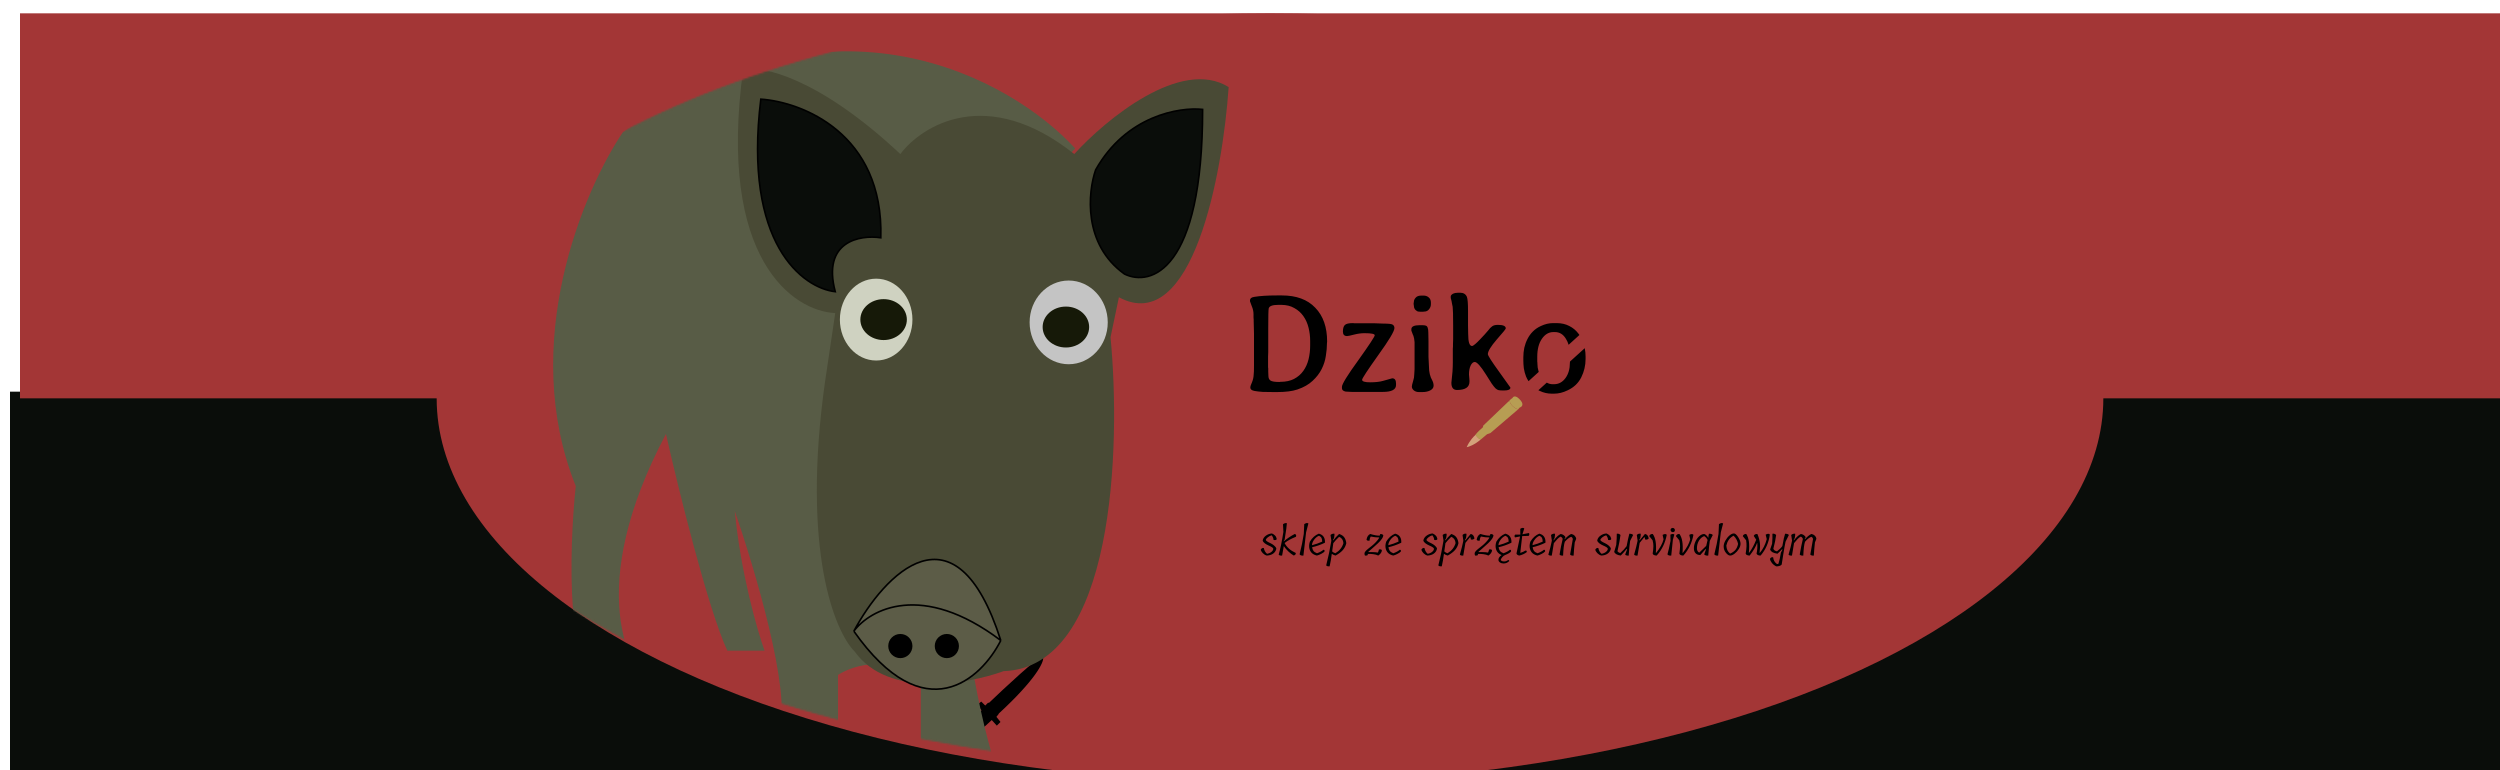 <svg width="1500" height="462" viewBox="0 0 1500 462" fill="none" xmlns="http://www.w3.org/2000/svg">
<g clip-path="url(#clip0_2:4)">
<g filter="url(#filter0_d_2:4)">
<rect y="231" width="1500" height="231" fill="#0A0D0A"/>
</g>
<g filter="url(#filter1_di_2:4)">
<rect width="1500" height="231" fill="#A33636"/>
</g>
<g filter="url(#filter2_di_2:4)">
<ellipse cx="750" cy="231.027" rx="500" ry="231.027" fill="#A33636"/>
</g>
<mask id="mask0_2:4" style="mask-type:alpha" maskUnits="userSpaceOnUse" x="250" y="0" width="1000" height="463">
<path d="M1249.5 231.027C1249.5 294.511 1193.79 352.143 1103.34 393.934C1012.94 435.704 888.016 461.554 750 461.554C611.984 461.554 487.059 435.704 396.656 393.934C306.211 352.143 250.5 294.511 250.5 231.027C250.5 167.543 306.211 109.911 396.656 68.12C487.059 26.349 611.984 0.5 750 0.5C888.016 0.5 1012.94 26.349 1103.34 68.12C1193.79 109.911 1249.5 167.543 1249.5 231.027Z" fill="#A33636" stroke="black"/>
</mask>
<g mask="url(#mask0_2:4)">
<g filter="url(#filter3_i_2:4)">
<path d="M593.022 423.681C615.092 403.307 619.801 393.161 619.396 390.634C617.456 390.149 597.165 409.027 587.262 418.527L586.959 418.224L585.14 420.043L582.715 417.617L580.896 419.133L583.624 422.165C568.83 435.748 564.121 443.186 563.616 445.207C566.526 447.875 570.285 447.329 571.801 446.723C571.074 442.599 580.391 434.494 585.14 430.957L589.081 427.319L592.113 430.654L593.628 429.138L591.203 426.106C592.658 424.409 593.022 423.782 593.022 423.681Z" fill="black" stroke="black"/>
<path d="M367.91 75.035C493.356 -16.929 600.983 43.413 639.115 85.08C544.026 183.294 566.013 367.818 588.892 447.803H546.481V408.182C529.964 387.647 506.489 394.789 496.816 400.928V433.852H461.66C468.803 411.084 446.779 336.94 434.874 302.714C438.446 339.767 448.267 373.956 452.731 386.419H430.41C418.803 361.419 401.02 289.321 393.58 256.397C344.919 348.361 369.956 398.882 388.557 412.647H357.307C333.2 405.504 335.358 326.337 339.45 287.647C305.075 201.932 344.1 110.191 367.91 75.035Z" fill="#585C46"/>
<path d="M731.191 48.249C702.62 30.392 657.531 67.595 638.557 88.428C586.325 46.91 547.225 71.129 534.205 88.428C484.651 41.999 450.685 35.228 439.897 37.647C424.272 151.932 470.217 182.736 495.142 183.852L489.004 225.147C474.718 326.486 494.956 375.258 506.861 386.977C526.95 415.102 574.755 406.508 596.147 398.696C662.664 396.464 666.645 264.209 660.321 198.361L665.343 174.365C709.539 198.026 727.657 100.147 731.191 48.249Z" fill="#494A35"/>
<ellipse cx="519.696" cy="187.758" rx="21.763" ry="24.554" fill="#CFD2C1"/>
<ellipse cx="635.209" cy="189.432" rx="23.438" ry="25.112" fill="#C4C4C4"/>
<ellipse cx="524.16" cy="187.758" rx="13.951" ry="12.277" fill="#161908"/>
<ellipse cx="633.535" cy="192.222" rx="13.951" ry="12.277" fill="#161908"/>
<path d="M522.486 138.651C524.272 76.151 475.239 57.178 450.499 55.504C439.785 142.557 475.797 168.785 495.142 171.017C487.106 140.66 510.023 136.791 522.486 138.651Z" fill="#0A0D0A"/>
<path d="M651.392 97.914C669.696 65.325 701.801 60.154 715.566 61.642C715.566 158.963 684.316 168.041 668.691 160.414C643.691 142.557 646.742 111.307 651.392 97.914Z" fill="#0A0D0A"/>
<path d="M522.486 138.651C524.272 76.151 475.239 57.178 450.499 55.504C439.785 142.557 475.797 168.785 495.142 171.017C487.106 140.66 510.023 136.791 522.486 138.651Z" stroke="black"/>
<path d="M651.392 97.914C669.696 65.325 701.801 60.154 715.566 61.642C715.566 158.963 684.316 168.041 668.691 160.414C643.691 142.557 646.742 111.307 651.392 97.914Z" stroke="black"/>
<path d="M506.303 374.7C524.346 341.032 567.24 295.013 594.472 380.28C582.754 403.532 548.714 434.968 506.303 374.7Z" fill="#0F1201"/>
<path d="M506.303 374.7C524.346 341.032 567.24 295.013 594.472 380.28C582.754 403.532 548.714 434.968 506.303 374.7Z" fill="#ABA68E" fill-opacity="0.5"/>
<path d="M506.303 374.7C524.346 341.032 567.24 295.013 594.472 380.28M506.303 374.7C548.714 434.968 582.754 403.532 594.472 380.28M506.303 374.7C515.975 361.679 547.151 344.566 594.472 380.28" stroke="black"/>
<circle cx="534.205" cy="383.629" r="7.254" fill="black"/>
<circle cx="562.106" cy="383.629" r="7.254" fill="black"/>
</g>
<g filter="url(#filter4_d_2:4)">
<path d="M757.968 325.235C757.968 324.739 756.992 324.075 755.04 323.243C754.304 322.923 753.584 322.507 752.88 321.995C752.192 321.467 751.768 320.915 751.608 320.339C751.8 319.187 752.44 318.211 753.528 317.411C754.616 316.611 755.832 316.163 757.176 316.067C757.944 316.403 758.568 316.827 759.048 317.339C759.544 317.835 759.88 318.523 760.056 319.403C760.008 319.659 759.816 319.851 759.48 319.979C759.16 320.091 758.712 320.091 758.136 319.979C758.088 319.019 757.712 318.083 757.008 317.171C756.16 317.411 755.36 317.835 754.608 318.443C753.872 319.051 753.504 319.563 753.504 319.979C753.504 320.427 754.464 321.091 756.384 321.971C757.12 322.307 757.832 322.771 758.52 323.363C759.224 323.939 759.656 324.555 759.816 325.211C759.544 326.459 758.904 327.443 757.896 328.163C756.904 328.883 755.616 329.275 754.032 329.339C753.152 329.083 752.36 328.595 751.656 327.875C750.968 327.155 750.568 326.443 750.456 325.739C750.744 325.307 751.016 325.027 751.272 324.899C751.544 324.755 751.88 324.723 752.28 324.803C752.568 326.307 753.216 327.467 754.224 328.283C755.408 328.043 756.328 327.627 756.984 327.035C757.64 326.443 757.968 325.843 757.968 325.235ZM764.181 320.603L764.277 320.795C766.325 319.067 768.517 317.595 770.853 316.379C771.237 316.443 771.493 316.643 771.621 316.979C771.765 317.315 771.749 317.675 771.573 318.059C768.613 319.243 766.341 320.499 764.757 321.827C766.069 324.355 768.277 326.323 771.381 327.731C771.541 328.019 771.517 328.315 771.309 328.619C771.101 328.907 770.757 329.147 770.277 329.339C769.221 328.731 768.149 327.923 767.061 326.915C765.989 325.891 765.061 324.803 764.277 323.651C763.973 325.251 763.637 327.147 763.269 329.339C762.213 329.435 761.525 329.243 761.205 328.763C762.229 325.291 763.173 320.747 764.037 315.131L763.797 310.571C764.421 309.995 765.197 309.763 766.125 309.875C766.109 311.187 765.661 314.483 764.781 319.763L764.181 320.603ZM776.261 316.379L776.549 310.451C777.109 310.115 777.557 309.915 777.893 309.851C778.245 309.787 778.629 309.851 779.045 310.043L777.653 315.419C777.253 318.987 776.717 323.627 776.045 329.339C774.877 329.451 774.117 329.203 773.765 328.595C774.853 324.339 775.685 320.267 776.261 316.379ZM785.288 316.187C786.696 316.555 787.688 317.227 788.264 318.203C788.84 319.163 789.072 320.307 788.96 321.635C786.272 322.915 783.712 323.811 781.28 324.323C781.376 325.219 781.648 325.963 782.096 326.555C782.544 327.131 783.248 327.595 784.208 327.947C785.936 327.323 787.208 326.627 788.024 325.859C788.344 325.859 788.552 325.931 788.648 326.075C788.744 326.219 788.776 326.483 788.744 326.867C788.424 327.299 787.76 327.779 786.752 328.307C785.744 328.835 784.872 329.179 784.136 329.339C782.552 328.987 781.368 328.283 780.584 327.227C779.8 326.155 779.424 324.875 779.456 323.387C779.472 322.747 779.624 321.955 779.912 321.011C781.288 318.691 783.08 317.083 785.288 316.187ZM781.208 322.931V323.123C783.224 322.611 785.256 321.899 787.304 320.987C787.304 320.075 787.176 319.355 786.92 318.827C786.68 318.299 786.192 317.851 785.456 317.483L785.12 317.555C784.064 318.067 783.152 318.867 782.384 319.955C781.632 321.043 781.24 322.035 781.208 322.931ZM793.77 320.027L794.01 320.195C794.954 318.915 796.106 317.643 797.466 316.379C798.89 316.827 799.922 317.507 800.562 318.419C801.218 319.331 801.626 320.499 801.786 321.923C801.434 323.491 800.738 324.867 799.698 326.051C798.658 327.219 797.21 328.315 795.354 329.339C794.554 329.163 793.794 328.819 793.074 328.307C792.706 331.171 792.274 333.667 791.778 335.795C790.754 335.891 790.066 335.699 789.714 335.219C790.946 330.483 791.978 325.547 792.81 320.411L792.306 316.979C792.978 316.355 793.77 316.107 794.682 316.235C794.762 316.619 794.674 317.491 794.418 318.851L793.77 320.027ZM795.21 327.947C797.69 326.491 799.306 324.467 800.058 321.875C799.898 319.971 799.034 318.707 797.466 318.083C796.026 319.459 794.866 320.731 793.986 321.899C793.81 323.019 793.578 324.667 793.29 326.843C793.786 327.339 794.426 327.707 795.21 327.947ZM815.127 327.251H817.311C818.527 327.251 819.671 327.347 820.743 327.539C821.079 326.883 821.279 326.267 821.343 325.691C822.479 325.451 823.079 325.683 823.143 326.387C822.887 327.571 822.151 328.555 820.935 329.339C820.135 328.923 819.119 328.643 817.887 328.499C816.671 328.339 815.599 328.291 814.671 328.355L814.575 328.475L814.743 328.883C814.519 329.267 813.927 329.419 812.967 329.339C812.775 328.971 812.679 328.563 812.679 328.115C812.679 327.667 812.887 327.211 813.303 326.747C813.719 326.267 814.271 325.755 814.959 325.211C815.647 324.667 816.367 324.099 817.119 323.507C817.887 322.899 818.679 322.163 819.495 321.299C820.327 320.435 821.007 319.555 821.535 318.659L821.391 318.467C819.919 318.499 818.279 318.315 816.471 317.915C816.007 318.603 815.775 319.411 815.775 320.339C814.831 320.563 814.207 320.387 813.903 319.811C814.207 318.051 814.959 316.907 816.159 316.379C818.431 317.083 820.311 317.419 821.799 317.387L822.207 316.379C822.767 316.411 823.167 316.491 823.407 316.619C823.647 316.747 823.847 316.955 824.007 317.243C823.911 318.427 822.839 319.995 820.791 321.947C819.207 323.451 817.871 324.651 816.783 325.547C815.711 326.443 815.119 326.939 815.007 327.035L815.127 327.251ZM831.084 316.187C832.492 316.555 833.484 317.227 834.06 318.203C834.636 319.163 834.868 320.307 834.756 321.635C832.068 322.915 829.508 323.811 827.076 324.323C827.172 325.219 827.444 325.963 827.892 326.555C828.34 327.131 829.044 327.595 830.004 327.947C831.732 327.323 833.004 326.627 833.82 325.859C834.14 325.859 834.348 325.931 834.444 326.075C834.54 326.219 834.572 326.483 834.54 326.867C834.22 327.299 833.556 327.779 832.548 328.307C831.54 328.835 830.668 329.179 829.932 329.339C828.348 328.987 827.164 328.283 826.38 327.227C825.596 326.155 825.22 324.875 825.252 323.387C825.268 322.747 825.42 321.955 825.708 321.011C827.084 318.691 828.876 317.083 831.084 316.187ZM827.004 322.931V323.123C829.02 322.611 831.052 321.899 833.1 320.987C833.1 320.075 832.972 319.355 832.716 318.827C832.476 318.299 831.988 317.851 831.252 317.483L830.916 317.555C829.86 318.067 828.948 318.867 828.18 319.955C827.428 321.043 827.036 322.035 827.004 322.931ZM854.366 325.235C854.366 324.739 853.39 324.075 851.438 323.243C850.702 322.923 849.982 322.507 849.278 321.995C848.59 321.467 848.166 320.915 848.006 320.339C848.198 319.187 848.838 318.211 849.926 317.411C851.014 316.611 852.23 316.163 853.574 316.067C854.342 316.403 854.966 316.827 855.446 317.339C855.942 317.835 856.278 318.523 856.454 319.403C856.406 319.659 856.214 319.851 855.878 319.979C855.558 320.091 855.11 320.091 854.534 319.979C854.486 319.019 854.11 318.083 853.406 317.171C852.558 317.411 851.758 317.835 851.006 318.443C850.27 319.051 849.902 319.563 849.902 319.979C849.902 320.427 850.862 321.091 852.782 321.971C853.518 322.307 854.23 322.771 854.918 323.363C855.622 323.939 856.054 324.555 856.214 325.211C855.942 326.459 855.302 327.443 854.294 328.163C853.302 328.883 852.014 329.275 850.43 329.339C849.55 329.083 848.758 328.595 848.054 327.875C847.366 327.155 846.966 326.443 846.854 325.739C847.142 325.307 847.414 325.027 847.67 324.899C847.942 324.755 848.278 324.723 848.678 324.803C848.966 326.307 849.614 327.467 850.622 328.283C851.806 328.043 852.726 327.627 853.382 327.035C854.038 326.443 854.366 325.843 854.366 325.235ZM861.059 320.027L861.299 320.195C862.243 318.915 863.395 317.643 864.755 316.379C866.179 316.827 867.211 317.507 867.851 318.419C868.507 319.331 868.915 320.499 869.075 321.923C868.723 323.491 868.027 324.867 866.987 326.051C865.947 327.219 864.499 328.315 862.643 329.339C861.843 329.163 861.083 328.819 860.363 328.307C859.995 331.171 859.563 333.667 859.067 335.795C858.043 335.891 857.355 335.699 857.003 335.219C858.235 330.483 859.267 325.547 860.099 320.411L859.595 316.979C860.267 316.355 861.059 316.107 861.971 316.235C862.051 316.619 861.963 317.491 861.707 318.851L861.059 320.027ZM862.499 327.947C864.979 326.491 866.595 324.467 867.347 321.875C867.187 319.971 866.323 318.707 864.755 318.083C863.315 319.459 862.155 320.731 861.275 321.899C861.099 323.019 860.867 324.667 860.579 326.843C861.075 327.339 861.715 327.707 862.499 327.947ZM872.968 320.027L873.256 320.219C874.136 319.067 875.184 317.787 876.4 316.379C877.056 316.475 877.592 316.795 878.008 317.339C878.424 317.867 878.632 318.491 878.632 319.211C877.816 319.819 877.096 319.955 876.472 319.619C876.52 318.883 876.368 318.443 876.016 318.299C875.232 319.195 874.312 320.331 873.256 321.707C872.824 324.555 872.392 327.099 871.96 329.339C870.92 329.435 870.24 329.243 869.92 328.763C870.88 325.451 871.576 322.667 872.008 320.411L871.528 316.979C871.88 316.627 872.232 316.395 872.584 316.283C872.936 316.171 873.368 316.155 873.88 316.235C873.96 316.619 873.872 317.491 873.616 318.851L872.968 320.027ZM881.22 327.251H883.404C884.62 327.251 885.764 327.347 886.836 327.539C887.172 326.883 887.372 326.267 887.436 325.691C888.572 325.451 889.172 325.683 889.236 326.387C888.98 327.571 888.244 328.555 887.028 329.339C886.228 328.923 885.212 328.643 883.98 328.499C882.764 328.339 881.692 328.291 880.764 328.355L880.668 328.475L880.836 328.883C880.612 329.267 880.02 329.419 879.06 329.339C878.868 328.971 878.772 328.563 878.772 328.115C878.772 327.667 878.98 327.211 879.396 326.747C879.812 326.267 880.364 325.755 881.052 325.211C881.74 324.667 882.46 324.099 883.212 323.507C883.98 322.899 884.772 322.163 885.588 321.299C886.42 320.435 887.1 319.555 887.628 318.659L887.484 318.467C886.012 318.499 884.372 318.315 882.564 317.915C882.1 318.603 881.868 319.411 881.868 320.339C880.924 320.563 880.3 320.387 879.996 319.811C880.3 318.051 881.052 316.907 882.252 316.379C884.524 317.083 886.404 317.419 887.892 317.387L888.3 316.379C888.86 316.411 889.26 316.491 889.5 316.619C889.74 316.747 889.94 316.955 890.1 317.243C890.004 318.427 888.932 319.995 886.884 321.947C885.3 323.451 883.964 324.651 882.876 325.547C881.804 326.443 881.212 326.939 881.1 327.035L881.22 327.251ZM896.53 332.867C897.33 332.867 898.114 332.587 898.882 332.027C899.298 331.995 899.514 332.195 899.53 332.627C898.618 333.603 897.482 334.091 896.122 334.091C895.29 334.091 894.57 333.875 893.962 333.443C893.354 333.011 893.05 332.491 893.05 331.883C893.05 330.843 893.69 329.891 894.97 329.027C893.738 328.563 892.818 327.835 892.21 326.843C891.602 325.851 891.314 324.699 891.346 323.387C891.362 322.747 891.514 321.955 891.802 321.011C893.178 318.691 894.97 317.083 897.178 316.187C898.586 316.555 899.578 317.227 900.154 318.203C900.73 319.163 900.962 320.307 900.85 321.635C898.162 322.915 895.602 323.811 893.17 324.323C893.266 325.219 893.538 325.963 893.986 326.555C894.434 327.131 895.138 327.595 896.098 327.947C897.826 327.323 899.098 326.627 899.914 325.859C900.234 325.859 900.442 325.931 900.538 326.075C900.634 326.219 900.666 326.483 900.634 326.867C900.138 327.555 898.978 328.259 897.154 328.979C896.53 329.219 895.946 329.643 895.402 330.251C894.874 330.859 894.546 331.435 894.418 331.979C894.738 332.571 895.442 332.867 896.53 332.867ZM893.098 322.931V323.123C895.114 322.611 897.146 321.899 899.194 320.987C899.194 320.075 899.066 319.355 898.81 318.827C898.57 318.299 898.082 317.851 897.346 317.483L897.01 317.555C895.954 318.067 895.042 318.867 894.274 319.955C893.522 321.043 893.13 322.035 893.098 322.931ZM911.231 317.531L907.319 317.651C907.207 318.723 907.015 320.379 906.743 322.619C906.487 324.843 906.295 326.547 906.167 327.731C907.415 327.379 908.447 326.915 909.263 326.339C909.631 326.323 909.863 326.387 909.959 326.531C910.055 326.675 910.087 326.915 910.055 327.251C909.543 327.699 908.855 328.123 907.991 328.523C907.143 328.907 906.335 329.179 905.567 329.339C904.591 329.131 904.031 328.715 903.887 328.091C905.055 322.779 905.775 319.371 906.047 317.867L903.023 318.443C902.591 317.899 902.607 317.339 903.071 316.763L906.191 316.739L906.167 313.283C907.111 312.627 907.911 312.547 908.567 313.043L907.463 316.571L911.279 315.827C911.503 315.955 911.607 316.187 911.591 316.523C911.591 316.843 911.471 317.179 911.231 317.531ZM917.592 316.187C919 316.555 919.992 317.227 920.568 318.203C921.144 319.163 921.376 320.307 921.264 321.635C918.576 322.915 916.016 323.811 913.584 324.323C913.68 325.219 913.952 325.963 914.4 326.555C914.848 327.131 915.552 327.595 916.512 327.947C918.24 327.323 919.512 326.627 920.328 325.859C920.648 325.859 920.856 325.931 920.952 326.075C921.048 326.219 921.08 326.483 921.048 326.867C920.728 327.299 920.064 327.779 919.056 328.307C918.048 328.835 917.176 329.179 916.44 329.339C914.856 328.987 913.672 328.283 912.888 327.227C912.104 326.155 911.728 324.875 911.76 323.387C911.776 322.747 911.928 321.955 912.216 321.011C913.592 318.691 915.384 317.083 917.592 316.187ZM913.512 322.931V323.123C915.528 322.611 917.56 321.899 919.608 320.987C919.608 320.075 919.48 319.355 919.224 318.827C918.984 318.299 918.496 317.851 917.76 317.483L917.424 317.555C916.368 318.067 915.456 318.867 914.688 319.955C913.936 321.043 913.544 322.035 913.512 322.931ZM931.859 329.339C930.867 329.451 930.155 329.251 929.723 328.739C930.331 325.107 930.963 321.963 931.619 319.307C931.347 318.651 930.923 318.203 930.347 317.963C929.675 318.315 929.051 318.787 928.475 319.379C927.915 319.955 927.195 320.795 926.315 321.899C925.835 324.987 925.419 327.467 925.067 329.339C924.043 329.435 923.355 329.243 923.003 328.763C923.899 325.787 924.603 323.003 925.115 320.411L924.611 316.979C925.283 316.355 926.075 316.107 926.987 316.235C927.067 316.619 926.979 317.491 926.723 318.851L926.075 320.027L926.291 320.195C926.307 320.147 926.427 319.987 926.651 319.715C926.891 319.443 927.099 319.203 927.275 318.995C927.451 318.771 927.571 318.627 927.635 318.563C927.715 318.483 927.843 318.355 928.019 318.179C928.195 317.987 928.331 317.851 928.427 317.771C928.539 317.675 928.683 317.555 928.859 317.411C929.035 317.251 929.195 317.123 929.339 317.027C929.771 316.739 930.131 316.523 930.419 316.379C931.123 316.491 931.723 316.731 932.219 317.099C932.731 317.467 933.091 317.875 933.299 318.323L932.675 319.403L932.891 319.547C934.091 318.123 935.347 317.067 936.659 316.379C937.603 316.555 938.331 316.923 938.843 317.483C939.371 318.027 939.659 318.643 939.707 319.331L938.843 321.467C938.539 324.123 938.315 326.747 938.171 329.339C937.195 329.451 936.491 329.251 936.059 328.739C936.395 326.531 936.939 323.427 937.691 319.427C937.595 318.803 937.259 318.355 936.683 318.083C935.467 318.531 934.203 319.523 932.891 321.059C932.363 322.643 932.019 325.403 931.859 329.339ZM958.687 325.235C958.687 324.739 957.711 324.075 955.759 323.243C955.023 322.923 954.303 322.507 953.599 321.995C952.911 321.467 952.487 320.915 952.327 320.339C952.519 319.187 953.159 318.211 954.247 317.411C955.335 316.611 956.551 316.163 957.895 316.067C958.663 316.403 959.287 316.827 959.767 317.339C960.263 317.835 960.599 318.523 960.775 319.403C960.727 319.659 960.535 319.851 960.199 319.979C959.879 320.091 959.431 320.091 958.855 319.979C958.807 319.019 958.431 318.083 957.727 317.171C956.879 317.411 956.079 317.835 955.327 318.443C954.591 319.051 954.223 319.563 954.223 319.979C954.223 320.427 955.183 321.091 957.103 321.971C957.839 322.307 958.551 322.771 959.239 323.363C959.943 323.939 960.375 324.555 960.535 325.211C960.263 326.459 959.623 327.443 958.615 328.163C957.623 328.883 956.335 329.275 954.751 329.339C953.871 329.083 953.079 328.595 952.375 327.875C951.687 327.155 951.287 326.443 951.175 325.739C951.463 325.307 951.735 325.027 951.991 324.899C952.263 324.755 952.599 324.723 952.999 324.803C953.287 326.307 953.935 327.467 954.943 328.283C956.127 328.043 957.047 327.627 957.703 327.035C958.359 326.443 958.687 325.843 958.687 325.235ZM969.988 323.675V323.627C970.516 320.779 971.052 318.315 971.596 316.235C972.732 316.235 973.492 316.491 973.876 317.003L972.076 320.531C971.724 322.819 971.444 325.755 971.236 329.339C970.26 329.451 969.548 329.251 969.1 328.739L970.276 325.595L969.988 325.355C969.028 326.603 967.844 327.931 966.436 329.339C964.244 329.035 962.94 328.283 962.524 327.083L963.748 322.931C963.988 320.211 964.092 317.979 964.06 316.235C964.556 316.171 964.956 316.195 965.26 316.307C965.564 316.403 965.908 316.627 966.292 316.979C966.036 319.251 965.436 322.483 964.492 326.675C964.7 327.171 965.26 327.555 966.172 327.827C967.772 326.387 969.044 325.003 969.988 323.675ZM977.523 320.027L977.811 320.219C978.691 319.067 979.739 317.787 980.955 316.379C981.611 316.475 982.147 316.795 982.563 317.339C982.979 317.867 983.187 318.491 983.187 319.211C982.371 319.819 981.651 319.955 981.027 319.619C981.075 318.883 980.923 318.443 980.571 318.299C979.787 319.195 978.867 320.331 977.811 321.707C977.379 324.555 976.947 327.099 976.515 329.339C975.475 329.435 974.795 329.243 974.475 328.763C975.435 325.451 976.131 322.667 976.563 320.411L976.083 316.979C976.435 316.627 976.787 316.395 977.139 316.283C977.491 316.171 977.923 316.155 978.435 316.235C978.515 316.619 978.427 317.491 978.171 318.851L977.523 320.027ZM991.559 316.931C992.695 316.275 993.527 316.259 994.055 316.883C993.127 321.779 991.111 325.931 988.007 329.339C987.447 329.339 986.927 329.243 986.447 329.051C985.983 328.843 985.703 328.555 985.607 328.187C985.895 326.203 986.039 324.699 986.039 323.675C986.055 322.651 985.895 321.483 985.559 320.171L983.567 317.699C983.663 317.267 983.903 316.931 984.287 316.691C984.671 316.451 985.127 316.347 985.655 316.379C987.319 318.635 987.935 322.379 987.503 327.611L987.695 327.731C990.047 324.771 991.527 322.059 992.135 319.595L991.559 316.931ZM996.321 320.507L996.249 316.763C996.969 316.459 997.497 316.331 997.833 316.379C998.169 316.427 998.425 316.555 998.601 316.763L997.713 319.883C997.441 322.203 997.121 325.355 996.753 329.339C995.585 329.451 994.825 329.203 994.473 328.595C995.001 326.787 995.617 324.091 996.321 320.507ZM998.937 314.027C998.969 314.379 998.865 314.683 998.625 314.939C998.385 315.179 998.081 315.299 997.713 315.299C997.345 315.299 997.033 315.179 996.777 314.939C996.521 314.683 996.377 314.379 996.345 314.027C996.329 313.659 996.441 313.355 996.681 313.115C996.937 312.875 997.249 312.755 997.617 312.755C997.985 312.755 998.289 312.875 998.529 313.115C998.785 313.355 998.921 313.659 998.937 314.027ZM1007.57 316.931C1008.7 316.275 1009.53 316.259 1010.06 316.883C1009.13 321.779 1007.12 325.931 1004.01 329.339C1003.45 329.339 1002.93 329.243 1002.45 329.051C1001.99 328.843 1001.71 328.555 1001.61 328.187C1001.9 326.203 1002.05 324.699 1002.05 323.675C1002.06 322.651 1001.9 321.483 1001.57 320.171L999.575 317.699C999.671 317.267 999.911 316.931 1000.29 316.691C1000.68 316.451 1001.13 316.347 1001.66 316.379C1003.33 318.635 1003.94 322.379 1003.51 327.611L1003.7 327.731C1006.05 324.771 1007.53 322.059 1008.14 319.595L1007.57 316.931ZM1017.32 325.427L1014.18 329.027C1012.95 329.011 1012 328.651 1011.35 327.947C1010.69 327.243 1010.35 326.267 1010.34 325.019C1010.32 323.755 1010.61 322.443 1011.2 321.083C1011.79 319.707 1012.59 318.579 1013.58 317.699C1014.57 316.819 1015.58 316.379 1016.6 316.379C1017.55 316.795 1018.34 317.571 1018.98 318.707L1019 318.635C1019.05 317.579 1019.18 316.779 1019.39 316.235C1020.52 316.235 1021.28 316.491 1021.67 317.003L1019.87 320.531C1019.58 322.387 1019.27 325.323 1018.95 329.339C1017.87 329.467 1017.05 329.235 1016.51 328.643L1017.59 325.643L1017.32 325.427ZM1012.16 324.995C1012.16 326.211 1012.61 327.083 1013.51 327.611C1014.96 326.171 1016.37 324.811 1017.73 323.531L1018.55 320.003C1018.29 319.459 1018.02 319.019 1017.73 318.683C1017.44 318.347 1017.03 318.003 1016.51 317.651C1015.15 318.211 1014.08 319.155 1013.31 320.483C1012.55 321.795 1012.16 323.299 1012.16 324.995ZM1025.1 316.379L1025.38 310.451C1025.94 310.115 1026.39 309.915 1026.73 309.851C1027.08 309.787 1027.46 309.851 1027.88 310.043L1026.49 315.419C1026.09 318.987 1025.55 323.627 1024.88 329.339C1023.71 329.451 1022.95 329.203 1022.6 328.595C1023.69 324.339 1024.52 320.267 1025.1 316.379ZM1028.2 323.819C1028.2 322.779 1028.53 321.643 1029.2 320.411C1029.88 319.179 1030.69 318.147 1031.65 317.315C1032.63 316.483 1033.52 316.067 1034.32 316.067C1035.12 316.067 1035.98 316.811 1036.91 318.299C1037.84 319.787 1038.31 321.051 1038.32 322.091C1038.36 323.131 1038.02 324.219 1037.32 325.355C1036.63 326.475 1035.78 327.419 1034.77 328.187C1033.78 328.955 1032.88 329.339 1032.08 329.339C1031.28 329.339 1030.44 328.779 1029.54 327.659C1028.64 326.539 1028.2 325.259 1028.2 323.819ZM1034.12 317.411C1032.84 318.131 1031.88 318.979 1031.22 319.955C1030.56 320.915 1030.09 322.051 1029.8 323.363C1029.87 324.435 1030.08 325.347 1030.43 326.099C1030.78 326.851 1031.32 327.539 1032.06 328.163C1033.48 327.555 1034.56 326.787 1035.3 325.859C1036.05 324.931 1036.56 323.763 1036.84 322.355C1036.69 321.507 1036.38 320.627 1035.9 319.715C1035.42 318.803 1034.83 318.035 1034.12 317.411ZM1049.73 327.659L1049.9 327.731C1051.8 325.523 1053.19 322.771 1054.05 319.475L1053.4 316.811C1054.51 316.123 1055.34 316.083 1055.9 316.691C1055.29 321.491 1053.44 325.707 1050.36 329.339C1049.8 329.371 1049.28 329.275 1048.8 329.051C1048.32 328.827 1048.03 328.539 1047.93 328.187C1048.4 325.883 1048.54 323.779 1048.36 321.875L1048.22 321.827C1047.48 324.003 1046.01 326.507 1043.8 329.339C1043.24 329.339 1042.72 329.243 1042.24 329.051C1041.78 328.843 1041.5 328.555 1041.4 328.187C1041.71 326.331 1041.88 324.851 1041.91 323.747C1041.96 322.643 1041.88 321.451 1041.67 320.171L1039.68 317.699C1039.77 317.267 1040.01 316.931 1040.4 316.691C1040.78 316.451 1041.24 316.347 1041.76 316.379C1043.35 318.763 1043.86 322.507 1043.3 327.611L1043.49 327.659C1045.17 325.403 1046.58 322.787 1047.72 319.811L1046.25 317.555C1046.4 317.139 1046.67 316.827 1047.07 316.619C1047.48 316.411 1047.95 316.347 1048.46 316.427C1049.26 318.363 1049.75 320.155 1049.92 321.803C1050.12 323.435 1050.05 325.387 1049.73 327.659ZM1063.41 323.627C1064.06 319.947 1064.61 317.483 1065.06 316.235C1066.2 316.235 1066.95 316.491 1067.32 317.003L1065.33 321.011C1064.94 322.819 1064.49 325.379 1063.96 328.691C1063.45 332.003 1063.13 334.011 1063.02 334.715C1062.75 335.099 1062.29 335.387 1061.63 335.579C1060.99 335.771 1060.35 335.851 1059.71 335.819C1058.62 335.259 1057.75 334.555 1057.09 333.707C1056.45 332.875 1056.08 332.067 1055.97 331.283C1056.24 330.851 1056.55 330.555 1056.9 330.395C1057.27 330.235 1057.61 330.251 1057.91 330.443C1058.04 332.059 1058.77 333.371 1060.12 334.379C1060.57 334.443 1060.89 334.387 1061.08 334.211C1061.64 332.419 1062.13 330.187 1062.54 327.515L1063.48 325.811L1063.19 325.547C1062.77 326.059 1061.87 326.955 1060.48 328.235C1059.04 327.995 1057.99 327.667 1057.33 327.251C1056.68 326.819 1056.26 326.291 1056.09 325.667L1057.26 322.235C1057.36 321.435 1057.42 320.387 1057.45 319.091C1057.5 317.779 1057.5 316.827 1057.45 316.235C1057.95 316.171 1058.35 316.195 1058.65 316.307C1058.97 316.403 1059.32 316.627 1059.69 316.979C1059.46 318.563 1059.25 319.835 1059.06 320.795C1058.87 321.739 1058.52 323.219 1058.01 325.235C1058.18 325.651 1058.41 325.971 1058.7 326.195C1059.01 326.419 1059.49 326.627 1060.17 326.819C1061.67 325.683 1062.75 324.619 1063.41 323.627ZM1075.98 329.339C1074.98 329.451 1074.27 329.251 1073.84 328.739C1074.45 325.107 1075.08 321.963 1075.74 319.307C1075.46 318.651 1075.04 318.203 1074.46 317.963C1073.79 318.315 1073.17 318.787 1072.59 319.379C1072.03 319.955 1071.31 320.795 1070.43 321.899C1069.95 324.987 1069.54 327.467 1069.18 329.339C1068.16 329.435 1067.47 329.243 1067.12 328.763C1068.02 325.787 1068.72 323.003 1069.23 320.411L1068.73 316.979C1069.4 316.355 1070.19 316.107 1071.1 316.235C1071.18 316.619 1071.1 317.491 1070.84 318.851L1070.19 320.027L1070.41 320.195C1070.42 320.147 1070.54 319.987 1070.77 319.715C1071.01 319.443 1071.22 319.203 1071.39 318.995C1071.57 318.771 1071.69 318.627 1071.75 318.563C1071.83 318.483 1071.96 318.355 1072.14 318.179C1072.31 317.987 1072.45 317.851 1072.54 317.771C1072.66 317.675 1072.8 317.555 1072.98 317.411C1073.15 317.251 1073.31 317.123 1073.46 317.027C1073.89 316.739 1074.25 316.523 1074.54 316.379C1075.24 316.491 1075.84 316.731 1076.34 317.099C1076.85 317.467 1077.21 317.875 1077.42 318.323L1076.79 319.403L1077.01 319.547C1078.21 318.123 1079.46 317.067 1080.78 316.379C1081.72 316.555 1082.45 316.923 1082.96 317.483C1083.49 318.027 1083.78 318.643 1083.82 319.331L1082.96 321.467C1082.66 324.123 1082.43 326.747 1082.29 329.339C1081.31 329.451 1080.61 329.251 1080.18 328.739C1080.51 326.531 1081.06 323.427 1081.81 319.427C1081.71 318.803 1081.38 318.355 1080.8 318.083C1079.58 318.531 1078.32 319.523 1077.01 321.059C1076.48 322.643 1076.14 325.403 1075.98 329.339Z" fill="black"/>
</g>
</g>
<path fill-rule="evenodd" clip-rule="evenodd" d="M752.208 191.753V192.713L752.4 200.201V207.881V219.305C752.4 222.121 752.336 223.945 752.208 224.777C752.144 226.377 751.792 227.945 751.152 229.481C750.512 230.825 750.192 231.849 750.192 232.553C750.192 233.577 751.024 234.249 752.688 234.569C754.096 234.825 755.76 235.017 757.68 235.145C759.6 235.209 761.808 235.241 764.304 235.241H766.224C771.28 235.241 775.344 234.729 778.416 233.705C782.192 232.425 785.232 230.697 787.536 228.521C789.904 226.345 791.728 223.977 793.008 221.417C794.288 218.857 795.12 216.233 795.504 213.545C795.952 210.793 796.176 208.265 796.176 205.961L796.272 204.905C796.272 196.265 793.904 189.513 789.168 184.649C784.496 179.721 777.808 177.257 769.104 177.257H766.128C760.56 177.257 756.048 177.545 752.592 178.121C750.864 178.377 750 179.049 750 180.137V180.809C750 180.937 750.352 181.897 751.056 183.689C751.76 185.289 752.112 186.921 752.112 188.585V190.505C752.112 191.017 752.144 191.433 752.208 191.753ZM786.096 204.521V207.401C786.096 210.217 785.776 212.937 785.136 215.561C784.496 218.185 783.44 220.521 781.968 222.569C780.56 224.553 778.704 226.153 776.4 227.369C774.16 228.521 771.44 229.097 768.24 229.097L767.664 229.193C764.976 229.193 763.184 228.905 762.288 228.329C761.456 227.753 761.04 226.793 761.04 225.449L760.944 222.857V221.033L760.848 220.361V213.929L760.944 211.337V196.937C760.944 189.769 761.04 185.801 761.232 185.033C761.616 183.625 763.504 182.921 766.896 182.921H768.72C771.792 182.921 774.416 183.561 776.592 184.841C778.832 186.057 780.656 187.689 782.064 189.737C783.472 191.721 784.496 194.025 785.136 196.649C785.776 199.209 786.096 201.833 786.096 204.521ZM826.959 213.065C833.423 204.105 836.655 198.697 836.655 196.841C836.655 195.881 836.271 195.177 835.503 194.729C834.863 194.345 833.007 194.153 829.935 194.153L824.655 193.961H812.751L811.695 193.865C809.263 193.865 807.663 194.249 806.895 195.017C806.127 195.785 805.743 197.097 805.743 198.953C805.743 200.745 806.575 201.641 808.239 201.641C808.815 201.641 810.191 201.353 812.367 200.777C814.607 200.201 816.719 199.913 818.703 199.913C822.799 199.913 824.847 200.329 824.847 201.161C824.847 201.929 821.583 206.889 815.055 216.041C808.463 225.129 805.167 230.473 805.167 232.073V232.937C805.167 233.961 805.903 234.633 807.375 234.953C807.695 235.017 808.911 235.081 811.023 235.145H820.143H829.743C834.991 235.145 837.615 233.769 837.615 231.017V230.057C837.615 228.009 836.847 226.985 835.311 226.985L829.839 228.521C827.855 229.097 825.263 229.385 822.063 229.385C818.863 229.385 817.263 228.873 817.263 227.849C817.263 227.081 820.495 222.153 826.959 213.065ZM848.355 234.281C849.187 234.921 850.179 235.241 851.331 235.241H853.443C855.363 235.241 856.963 234.889 858.243 234.185C859.523 233.481 860.163 232.553 860.163 231.401C860.163 230.377 859.907 229.353 859.395 228.329C858.051 226.025 857.379 223.241 857.379 219.977L857.091 214.121V204.713C857.091 202.537 857.059 200.809 856.995 199.529C856.995 198.249 856.867 197.289 856.611 196.649C856.419 196.009 856.067 195.593 855.555 195.401C855.043 195.209 854.275 195.113 853.251 195.113H851.811C848.483 195.113 846.819 195.913 846.819 197.513V198.377C846.819 198.441 847.107 199.209 847.683 200.681L848.067 201.545C848.387 202.441 848.611 203.689 848.739 205.289V221.513L848.547 224.681C848.547 225.961 848.323 227.273 847.875 228.617C847.363 230.281 847.107 231.401 847.107 231.977C847.107 232.809 847.523 233.577 848.355 234.281ZM854.211 177.353H852.771C851.235 177.353 850.115 177.769 849.411 178.601C848.707 179.433 848.355 180.169 848.355 180.809L848.163 182.153V182.345L848.355 183.689C848.355 184.521 848.675 185.289 849.315 185.993C850.019 186.633 850.627 186.953 851.139 186.953C851.715 186.953 852.131 186.985 852.387 187.049H853.731L854.499 186.953C855.715 186.953 856.675 186.505 857.379 185.609C858.147 184.713 858.531 183.689 858.531 182.537V181.577C858.531 180.169 858.083 179.113 857.187 178.409C856.355 177.705 855.363 177.353 854.211 177.353ZM885.134 206.441C884.238 207.209 883.598 207.593 883.214 207.593C881.678 207.593 880.91 205.193 880.91 200.393L880.814 195.209V186.569C880.814 182.089 880.59 179.273 880.142 178.121C879.438 176.457 878.062 175.625 876.014 175.625H874.958C873.678 175.625 872.59 175.849 871.694 176.297C870.862 176.809 870.446 177.321 870.446 177.833V178.793C870.446 178.921 870.606 179.529 870.926 180.617C871.054 181.129 871.15 181.673 871.214 182.249C871.342 182.761 871.47 183.369 871.598 184.073C871.79 185.417 871.886 189.129 871.886 195.209V203.561L871.79 206.345V207.785C871.79 208.233 871.758 208.713 871.694 209.225V217.289C871.694 219.081 871.63 220.937 871.502 222.857C871.374 224.713 871.182 226.665 870.926 228.713L870.83 229.673C870.83 232.553 871.95 233.993 874.19 233.993C879.182 233.993 881.678 232.329 881.678 229.001V228.329C881.678 227.945 881.646 227.465 881.582 226.889L881.39 224.681C881.39 222.569 881.71 220.809 882.35 219.401C883.054 217.929 883.886 217.193 884.846 217.193C886.19 217.193 888.43 219.689 891.566 224.681C893.038 226.985 894.19 228.809 895.022 230.153C895.918 231.433 896.686 232.393 897.326 233.033C897.966 233.609 898.574 233.961 899.15 234.089C899.79 234.217 900.59 234.281 901.55 234.281H902.51C905.006 234.281 906.254 233.705 906.254 232.553L899.534 223.145C894.99 216.873 892.718 213.321 892.718 212.489C892.718 210.761 894.51 207.817 898.094 203.657C901.678 199.625 903.47 197.417 903.47 197.033C903.47 195.625 901.902 194.921 898.766 194.921C897.23 194.921 896.078 195.209 895.31 195.785C894.542 196.297 893.71 197.161 892.814 198.377C892.43 198.889 891.758 199.657 890.798 200.681C889.902 201.641 888.942 202.665 887.918 203.753C886.958 204.777 886.03 205.673 885.134 206.441ZM951.348 215.369V213.929C951.348 212.199 951.181 210.524 950.847 208.905L942.005 216.927L941.94 217.577C941.94 221.353 941.044 224.457 939.252 226.889C937.46 229.321 935.156 230.537 932.34 230.537H931.572C930.346 230.537 929.179 230.214 928.071 229.569L923.033 234.14C923.311 234.288 923.598 234.431 923.892 234.569C926.196 235.657 928.564 236.201 930.996 236.201H932.436C935.124 236.201 937.844 235.529 940.596 234.185C944.308 232.457 947.028 229.865 948.756 226.409C950.484 222.953 951.348 219.273 951.348 215.369ZM917.116 228.706C916.53 227.801 916.036 226.875 915.636 225.929C914.996 224.265 914.548 222.601 914.292 220.937C914.1 219.273 914.004 217.769 914.004 216.425V214.313C914.004 212.393 914.196 210.505 914.58 208.649C915.028 206.729 915.668 204.969 916.5 203.369C917.332 201.705 918.42 200.201 919.764 198.857C921.108 197.513 922.708 196.425 924.564 195.593C926.996 194.441 929.428 193.865 931.86 193.865H933.972C936.852 193.865 939.38 194.441 941.556 195.593C943.732 196.681 945.524 198.153 946.932 200.009C947.186 200.329 947.428 200.658 947.659 200.995L941.17 206.882C940.767 205.555 940.224 204.352 939.54 203.273C937.94 200.585 935.732 199.241 932.916 199.241H932.052C929.3 199.241 926.996 200.585 925.14 203.273C923.284 205.961 922.356 209.545 922.356 214.025V216.905C922.42 217.225 922.452 217.513 922.452 217.769V218.249C922.452 219.785 922.676 221.289 923.124 222.761C923.168 222.886 923.212 223.011 923.258 223.134L917.116 228.706Z" fill="black"/>
<path d="M911.825 244.526L910.847 245.637C907.158 244.41 905.87 241.587 905.687 240.328C906.062 239.793 906.999 239.119 907.421 238.849C908.482 236.879 910.576 238.332 911.491 239.305C914.88 242.556 913.125 244.14 911.825 244.526Z" fill="#B79D53"/>
<path d="M888.449 263.665C884.877 266.829 881.329 268.088 880.002 268.323C881.668 264.462 884.347 261.69 885.478 260.787C886.377 262.693 887.833 263.5 888.449 263.665Z" fill="#D4A27B"/>
<path d="M892.238 260.533L888.355 263.799C886.813 263.039 885.656 261.577 885.27 260.941C885.822 259.811 888.548 257.351 889.842 256.263C889.73 255.626 889.916 255.35 890.023 255.292L905.687 240.328C906.356 243.589 909.406 245.226 910.847 245.637L894.433 259.677C894.632 259.736 893.052 260.272 892.238 260.533Z" fill="#B79D53"/>
</g>
<defs>
<filter id="filter0_d_2:4" x="0" y="231" width="1510" height="239" filterUnits="userSpaceOnUse" color-interpolation-filters="sRGB">
<feFlood flood-opacity="0" result="BackgroundImageFix"/>
<feColorMatrix in="SourceAlpha" type="matrix" values="0 0 0 0 0 0 0 0 0 0 0 0 0 0 0 0 0 0 127 0" result="hardAlpha"/>
<feOffset dx="6" dy="4"/>
<feGaussianBlur stdDeviation="2"/>
<feComposite in2="hardAlpha" operator="out"/>
<feColorMatrix type="matrix" values="0 0 0 0 0 0 0 0 0 0 0 0 0 0 0 0 0 0 0.25 0"/>
<feBlend mode="normal" in2="BackgroundImageFix" result="effect1_dropShadow_2:4"/>
<feBlend mode="normal" in="SourceGraphic" in2="effect1_dropShadow_2:4" result="shape"/>
</filter>
<filter id="filter1_di_2:4" x="0" y="0" width="1510" height="239" filterUnits="userSpaceOnUse" color-interpolation-filters="sRGB">
<feFlood flood-opacity="0" result="BackgroundImageFix"/>
<feColorMatrix in="SourceAlpha" type="matrix" values="0 0 0 0 0 0 0 0 0 0 0 0 0 0 0 0 0 0 127 0" result="hardAlpha"/>
<feOffset dx="6" dy="4"/>
<feGaussianBlur stdDeviation="2"/>
<feComposite in2="hardAlpha" operator="out"/>
<feColorMatrix type="matrix" values="0 0 0 0 0 0 0 0 0 0 0 0 0 0 0 0 0 0 0.25 0"/>
<feBlend mode="normal" in2="BackgroundImageFix" result="effect1_dropShadow_2:4"/>
<feBlend mode="normal" in="SourceGraphic" in2="effect1_dropShadow_2:4" result="shape"/>
<feColorMatrix in="SourceAlpha" type="matrix" values="0 0 0 0 0 0 0 0 0 0 0 0 0 0 0 0 0 0 127 0" result="hardAlpha"/>
<feOffset dx="6" dy="4"/>
<feGaussianBlur stdDeviation="2"/>
<feComposite in2="hardAlpha" operator="arithmetic" k2="-1" k3="1"/>
<feColorMatrix type="matrix" values="0 0 0 0 0 0 0 0 0 0 0 0 0 0 0 0 0 0 0.25 0"/>
<feBlend mode="normal" in2="shape" result="effect2_innerShadow_2:4"/>
</filter>
<filter id="filter2_di_2:4" x="250" y="0" width="1010" height="470.054" filterUnits="userSpaceOnUse" color-interpolation-filters="sRGB">
<feFlood flood-opacity="0" result="BackgroundImageFix"/>
<feColorMatrix in="SourceAlpha" type="matrix" values="0 0 0 0 0 0 0 0 0 0 0 0 0 0 0 0 0 0 127 0" result="hardAlpha"/>
<feOffset dx="6" dy="4"/>
<feGaussianBlur stdDeviation="2"/>
<feComposite in2="hardAlpha" operator="out"/>
<feColorMatrix type="matrix" values="0 0 0 0 0 0 0 0 0 0 0 0 0 0 0 0 0 0 0.25 0"/>
<feBlend mode="normal" in2="BackgroundImageFix" result="effect1_dropShadow_2:4"/>
<feBlend mode="normal" in="SourceGraphic" in2="effect1_dropShadow_2:4" result="shape"/>
<feColorMatrix in="SourceAlpha" type="matrix" values="0 0 0 0 0 0 0 0 0 0 0 0 0 0 0 0 0 0 127 0" result="hardAlpha"/>
<feOffset dx="6" dy="4"/>
<feGaussianBlur stdDeviation="2"/>
<feComposite in2="hardAlpha" operator="arithmetic" k2="-1" k3="1"/>
<feColorMatrix type="matrix" values="0 0 0 0 0 0 0 0 0 0 0 0 0 0 0 0 0 0 0.25 0"/>
<feBlend mode="normal" in2="shape" result="effect2_innerShadow_2:4"/>
</filter>
<filter id="filter3_i_2:4" x="325.893" y="26.786" width="409.298" height="425.017" filterUnits="userSpaceOnUse" color-interpolation-filters="sRGB">
<feFlood flood-opacity="0" result="BackgroundImageFix"/>
<feBlend mode="normal" in="SourceGraphic" in2="BackgroundImageFix" result="shape"/>
<feColorMatrix in="SourceAlpha" type="matrix" values="0 0 0 0 0 0 0 0 0 0 0 0 0 0 0 0 0 0 127 0" result="hardAlpha"/>
<feOffset dx="6" dy="4"/>
<feGaussianBlur stdDeviation="2"/>
<feComposite in2="hardAlpha" operator="arithmetic" k2="-1" k3="1"/>
<feColorMatrix type="matrix" values="0 0 0 0 0 0 0 0 0 0 0 0 0 0 0 0 0 0 0.25 0"/>
<feBlend mode="normal" in2="shape" result="effect1_innerShadow_2:4"/>
</filter>
<filter id="filter4_d_2:4" x="750.456" y="309.827" width="343.368" height="33.999" filterUnits="userSpaceOnUse" color-interpolation-filters="sRGB">
<feFlood flood-opacity="0" result="BackgroundImageFix"/>
<feColorMatrix in="SourceAlpha" type="matrix" values="0 0 0 0 0 0 0 0 0 0 0 0 0 0 0 0 0 0 127 0" result="hardAlpha"/>
<feOffset dx="6" dy="4"/>
<feGaussianBlur stdDeviation="2"/>
<feComposite in2="hardAlpha" operator="out"/>
<feColorMatrix type="matrix" values="0 0 0 0 0 0 0 0 0 0 0 0 0 0 0 0 0 0 0.25 0"/>
<feBlend mode="normal" in2="BackgroundImageFix" result="effect1_dropShadow_2:4"/>
<feBlend mode="normal" in="SourceGraphic" in2="effect1_dropShadow_2:4" result="shape"/>
</filter>
<clipPath id="clip0_2:4">
<rect width="1500" height="462" fill="white"/>
</clipPath>
</defs>
</svg>
